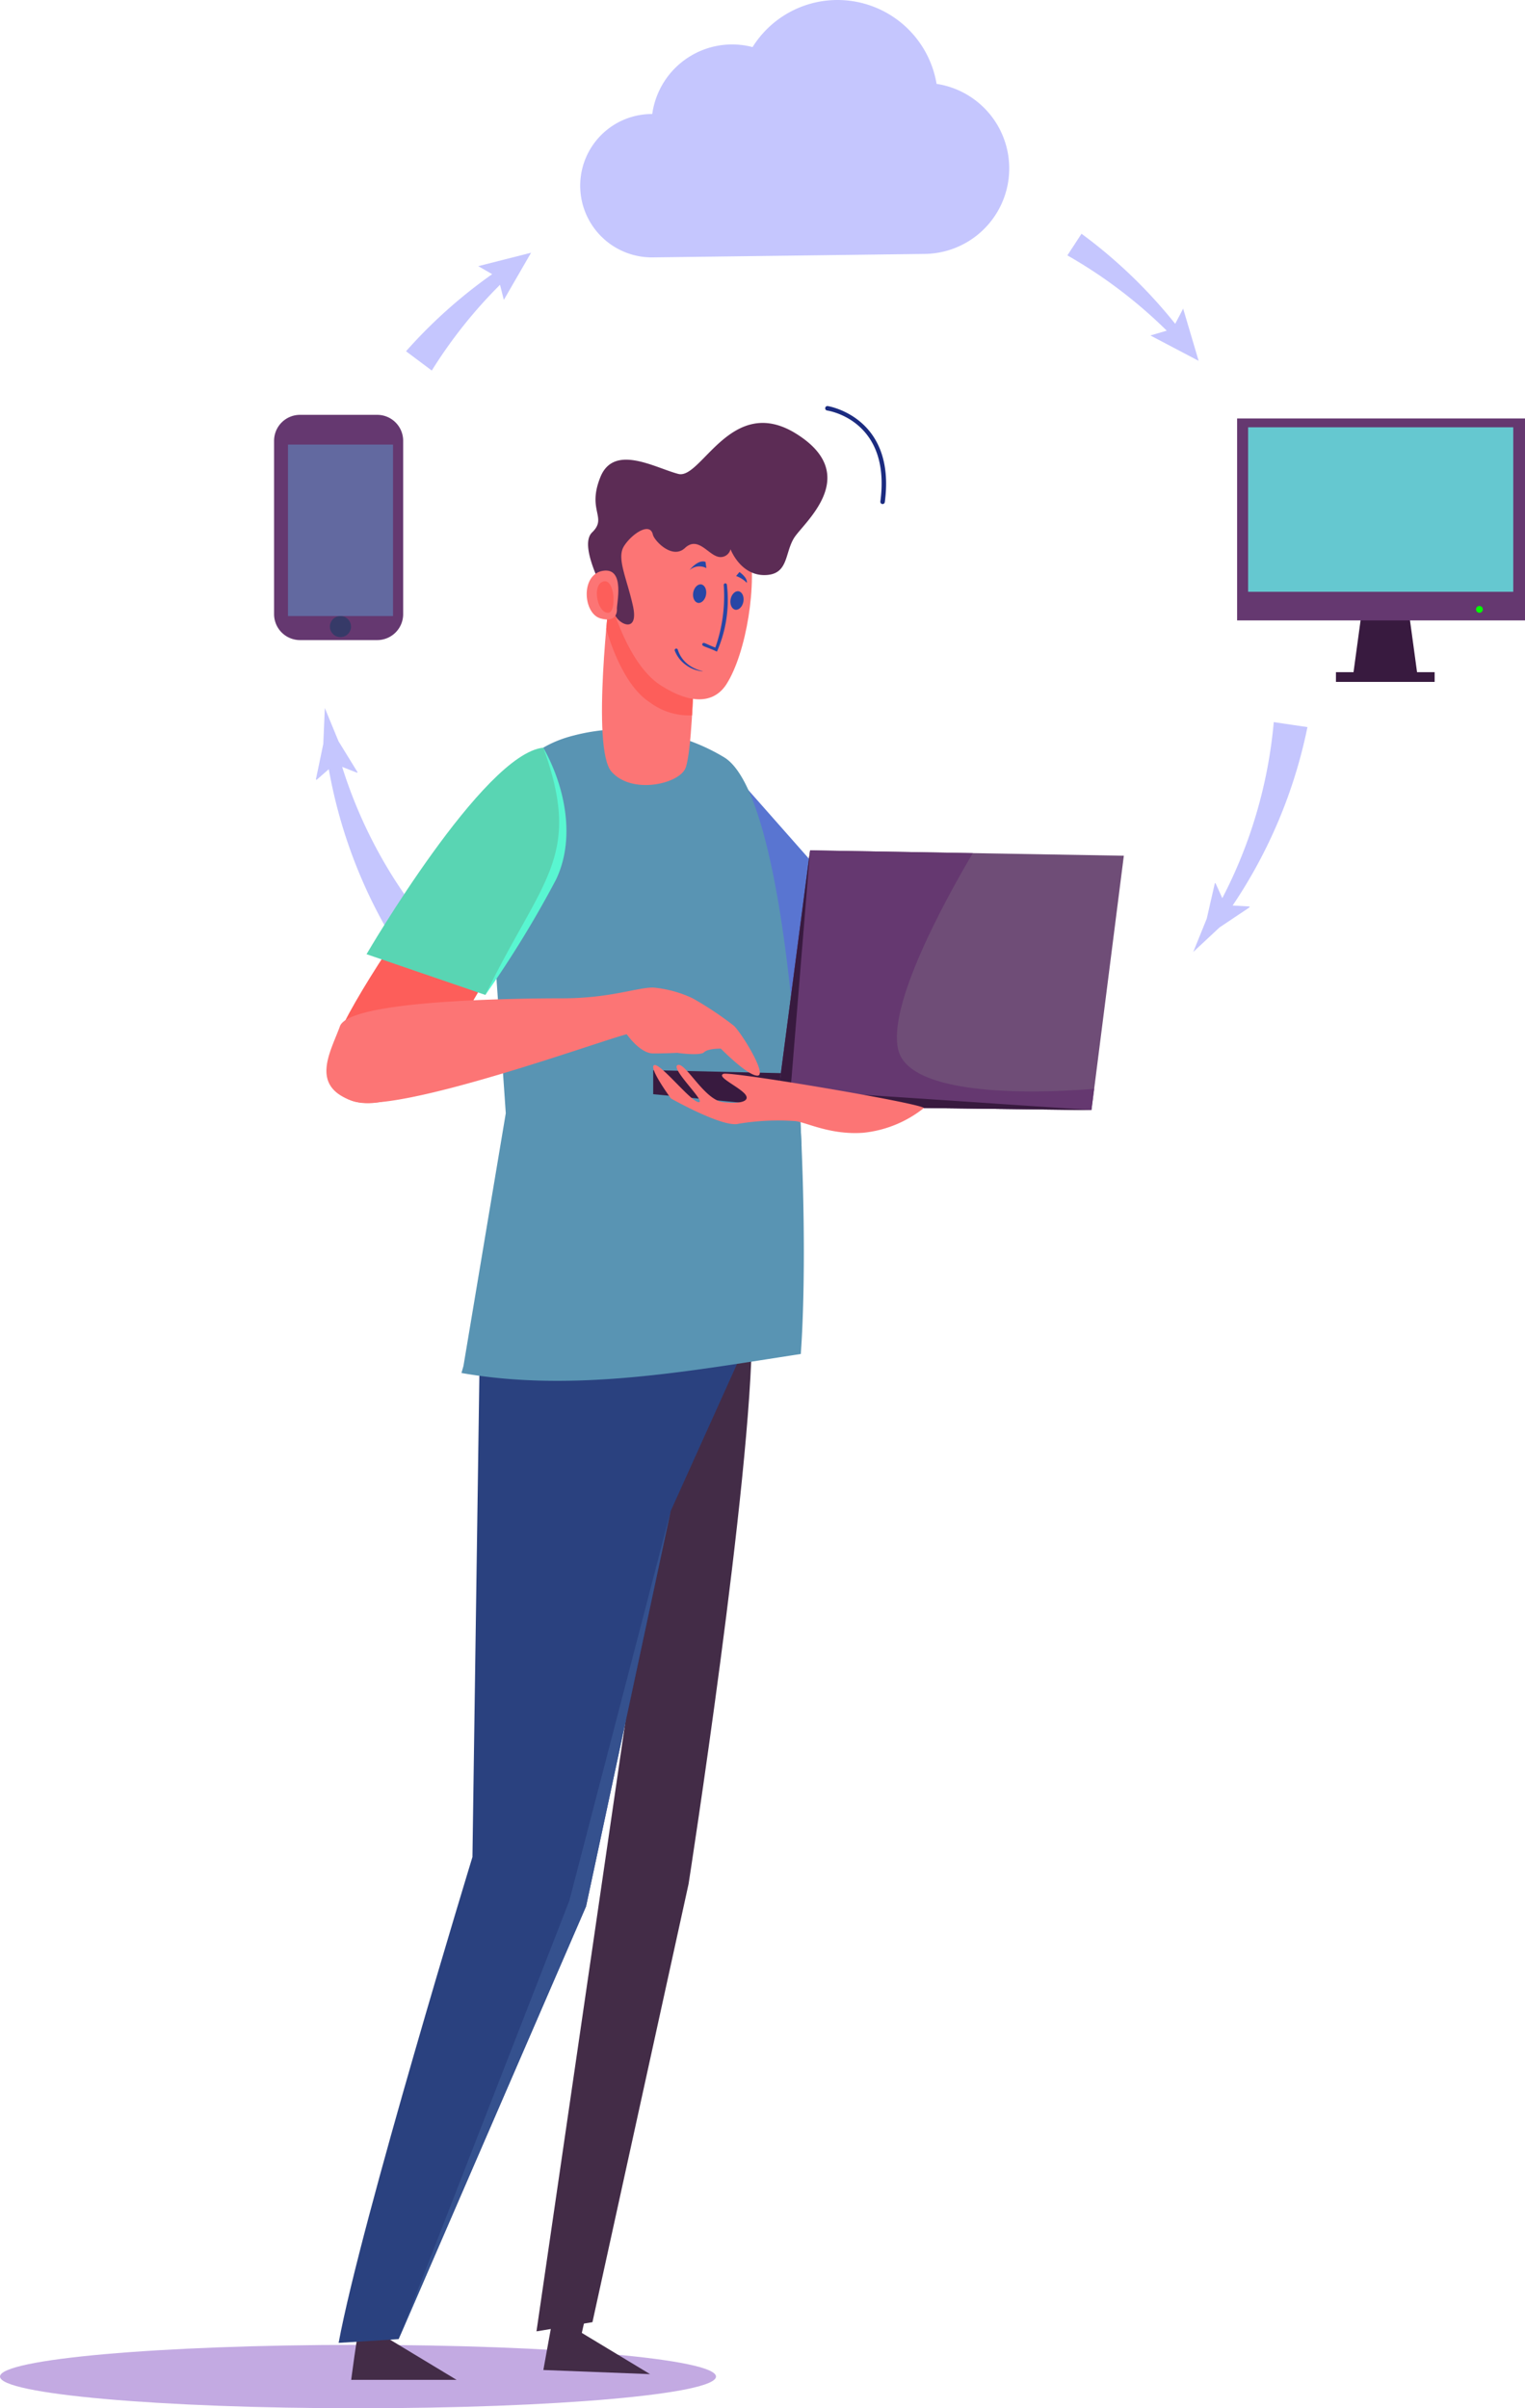 <svg id="img4" xmlns="http://www.w3.org/2000/svg" xmlns:xlink="http://www.w3.org/1999/xlink" width="124.318" height="196.345" viewBox="0 0 124.318 196.345">
  <defs>
    <clipPath id="clip-path">
      <rect id="Rectángulo_404075" data-name="Rectángulo 404075" width="124.318" height="196.345" fill="none"/>
    </clipPath>
  </defs>
  <path id="Trazado_919995" data-name="Trazado 919995" d="M457.267,211.562l-.66-4.849h-3.859l-.66,4.849h-1.432v.791H458.7v-.791Z" transform="translate(-341.749 -156.758)" fill="#381a3f"/>
  <g id="Grupo_1103110" data-name="Grupo 1103110">
    <g id="Grupo_1103109" data-name="Grupo 1103109" clip-path="url(#clip-path)">
      <path id="Trazado_919996" data-name="Trazado 919996" d="M109.943,244.142l.018-.061-1.545-2.51-1.115-2.71q-.063,1.464-.126,2.928l-.6,2.886.048.05,1-.877a40.649,40.649,0,0,0,6.514,15.9l2.562-2a38.465,38.465,0,0,1-7.985-14.087Z" transform="translate(-80.821 -181.137)" fill="#c5c6fe"/>
      <path id="Trazado_919997" data-name="Trazado 919997" d="M411.817,244.029l-2.747-.406a38.519,38.519,0,0,1-4.195,14.352l-.556-1.232-.056.031-.657,2.873-1.1,2.716,2.142-2,2.449-1.639v-.069l-1.381-.078a40.428,40.428,0,0,0,6.1-14.547" transform="translate(-305.233 -184.749)" fill="#c5c6fe"/>
      <path id="Trazado_919998" data-name="Trazado 919998" d="M370.762,89.226,369.5,84.967l-.648,1.24a40.616,40.616,0,0,0-7.639-7.344l-1.151,1.765a39.1,39.1,0,0,1,8.1,6.137l-1.334.392Z" transform="translate(-273.049 -59.806)" fill="#c5c6fe"/>
      <path id="Trazado_919999" data-name="Trazado 919999" d="M144,87.011a40.743,40.743,0,0,0-7.023,6.285l2.1,1.572a38.882,38.882,0,0,1,5.563-6.991l.31,1.233,2.221-3.847-4.305,1.094Z" transform="translate(-103.878 -64.658)" fill="#c5c6fe"/>
      <path id="Trazado_920000" data-name="Trazado 920000" d="M241.139,253.747l11.476,13L247.828,275l-5.66-9.971Z" transform="translate(-182.865 -192.426)" fill="#5975d1"/>
      <path id="Trazado_920001" data-name="Trazado 920001" d="M234.813,363.139l-14.483-2.076,33.8.782,1.563,2.15Z" transform="translate(-167.084 -273.808)" fill="#374a4f"/>
      <path id="Trazado_920002" data-name="Trazado 920002" d="M126.485,257.942s-16.345,20.915-15.758,24.92,5.666,2.833,7.522.977,9.672-16.217,9.672-16.217Z" transform="translate(-83.957 -195.607)" fill="#fd5e5a"/>
      <path id="Trazado_920003" data-name="Trazado 920003" d="M0,793.675c0,1.428,13.066,2.584,29.184,2.584s29.184-1.157,29.184-2.584S45.3,791.09,29.184,791.09,0,792.247,0,793.675" transform="translate(0 -599.914)" fill="#c3aae2" style="mix-blend-mode: multiply;isolation: isolate"/>
      <path id="Trazado_920004" data-name="Trazado 920004" d="M190.584,464.513l-9.614,65.916,4.562-.747,7.837-35.731s5.165-33.161,5.165-45.133Z" transform="translate(-137.236 -340.356)" fill="#432c47"/>
      <path id="Trazado_920005" data-name="Trazado 920005" d="M118.473,783.983h8.59l-5.562-3.359.605-2.666c-1.27,0-1.577.841-2.859.841-.362,1.961-.774,5.184-.774,5.184" transform="translate(-89.843 -589.955)" fill="#432c47"/>
      <path id="Trazado_920006" data-name="Trazado 920006" d="M183.278,781.72l8.7.337-5.562-3.36.605-2.666c-1.27,0-1.577.841-2.859.841-.362,1.961-.88,4.847-.88,4.847" transform="translate(-138.987 -588.495)" fill="#432c47"/>
      <path id="Trazado_920007" data-name="Trazado 920007" d="M147.6,408.637c-9.458.2-13.417,5.52-22.2,7.954l.346,2.5-.607,42.194s-9.083,29.737-10.909,39.612c0,0,5.191-.31,4.893-.31L134.4,465.312l6.9-32.229,5.649-12.529Z" transform="translate(-86.625 -309.885)" fill="#2a417f"/>
      <path id="Trazado_920008" data-name="Trazado 920008" d="M156.649,509.8l-8.261,31.77L134.478,577.3l15.275-35.279Z" transform="translate(-101.979 -386.597)" fill="#35518e"/>
      <path id="Trazado_920009" data-name="Trazado 920009" d="M164.825,246.524a15.967,15.967,0,0,1,12.23,1.765c5.649,3.341,7.194,35.936,6.274,48.662-9.24,1.421-18.572,3.146-27.662,1.55l.163-.579,3.449-20.6-.827-11.963s-4.389-16.146,6.374-18.835" transform="translate(-118.048 -186.561)" fill="#5994b3"/>
      <path id="Trazado_920010" data-name="Trazado 920010" d="M210.52,207.079s-.152,5.463-.632,6.778-4.368,2.231-6.046.324-.115-14.711-.115-14.711Z" transform="translate(-153.992 -151.266)" fill="#fc7575"/>
      <path id="Trazado_920011" data-name="Trazado 920011" d="M204.492,202.562c.16-1.811.317-3.093.317-3.093l6.793,7.609s-.032,1.142-.112,2.508a5.291,5.291,0,0,1-3.41-1.037c-1.753-1.11-2.906-3.733-3.588-5.987" transform="translate(-155.074 -151.265)" fill="#fd5e5a"/>
      <path id="Trazado_920012" data-name="Trazado 920012" d="M213.324,164.1s1.68.959,2.427,4.281-.216,9.01-1.807,11.523c-.946,1.493-2.729,1.791-5.349.131s-4.077-6.417-4.529-8.427,1.948-9.745,9.259-7.509" transform="translate(-154.71 -124.142)" fill="#fc7575"/>
      <path id="Trazado_920013" data-name="Trazado 920013" d="M209.982,152.981s.791,2.12,2.77,2.106,1.625-1.788,2.42-3.043,5.538-5.078.213-8.45-7.78,3.729-9.656,3.246-5.247-2.494-6.357.259.6,3.274-.673,4.508,1.509,5.788,1.837,6.661,2,1.611,1.486-.686-1.344-3.878-.724-4.858,2.113-2.007,2.353-.937c.11.492,1.582,2.058,2.615,1.093s1.825.452,2.656.7a.831.831,0,0,0,1.059-.6" transform="translate(-150.429 -108.201)" fill="#5c2c55"/>
      <path id="Trazado_920014" data-name="Trazado 920014" d="M200.377,195.641c-.054-.352.72-3.419-1.129-3.135s-1.642,3.482-.207,3.885,1.336-.75,1.336-.75" transform="translate(-150.085 -145.97)" fill="#fc7575"/>
      <path id="Trazado_920015" data-name="Trazado 920015" d="M202.675,197.214s-.154-1.413-.909-1.066-.444,2.241.317,2.494.592-1.428.592-1.428" transform="translate(-152.678 -148.705)" fill="#fd5e5a"/>
      <path id="Trazado_920016" data-name="Trazado 920016" d="M233.8,197.808c-.076.415.1.794.384.847s.584-.241.659-.656-.1-.794-.384-.847-.584.241-.66.655" transform="translate(-177.287 -149.504)" fill="#2846a6"/>
      <path id="Trazado_920017" data-name="Trazado 920017" d="M246.389,200.115c-.076.415.1.794.384.847s.584-.241.66-.655-.1-.794-.384-.847-.584.241-.66.656" transform="translate(-186.832 -151.253)" fill="#2846a6"/>
      <path id="Trazado_920018" data-name="Trazado 920018" d="M228.589,220.016a2.422,2.422,0,0,1-.754-1.14.13.13,0,1,0-.242.095,2.556,2.556,0,0,0,.907,1.162,2.628,2.628,0,0,0,1.365.511.017.017,0,0,0-.013-.019,2.9,2.9,0,0,1-1.263-.608" transform="translate(-172.583 -165.915)" fill="#2846a6"/>
      <path id="Trazado_920019" data-name="Trazado 920019" d="M233.9,189.451l.071.508a1.218,1.218,0,0,0-1.373.161s.688-.9,1.3-.67" transform="translate(-176.387 -143.64)" fill="#2846a6"/>
      <path id="Trazado_920020" data-name="Trazado 920020" d="M249.192,193.867a2.3,2.3,0,0,0-.873-.557l.272-.326s.677.466.6.882" transform="translate(-188.31 -146.348)" fill="#2846a6"/>
      <path id="Trazado_920021" data-name="Trazado 920021" d="M238.081,202.353a10.476,10.476,0,0,0,.812-5.452.13.13,0,0,0-.259.02,12.6,12.6,0,0,1-.683,5.1c-.729-.257-.97-.507-1.057-.3s.26.2,1.187.632" transform="translate(-179.636 -149.227)" fill="#2846a6"/>
      <path id="Trazado_920022" data-name="Trazado 920022" d="M283.026,144.968l-.024,0a.182.182,0,0,1-.157-.205c.878-6.563-4.133-7.388-4.347-7.42a.183.183,0,0,1,.053-.362c.056.008,5.583.9,4.656,7.83a.183.183,0,0,1-.181.159" transform="translate(-211.077 -103.875)" fill="#1b2b80"/>
      <path id="Trazado_920023" data-name="Trazado 920023" d="M232.173,365.434l-11.843-.373v2.283s4.177,2.884,5.029,2.884c.636,0,4.427-.541,7.074.167-.067-1.636-.153-3.3-.26-4.96" transform="translate(-167.085 -276.84)" fill="#5994b3"/>
      <path id="Trazado_920024" data-name="Trazado 920024" d="M254.132,361.845l-33.8-.782v1.954l10.063.977h25.3Z" transform="translate(-167.085 -273.808)" fill="#381a3f"/>
      <path id="Trazado_920025" data-name="Trazado 920025" d="M261.969,307.739l2.735-20.858,25.572.44-2.638,20.736Z" transform="translate(-198.661 -217.553)" fill="#6f4d77"/>
      <path id="Trazado_920026" data-name="Trazado 920026" d="M264.7,286.882l-2.735,20.858,25.669.317.221-1.734c-2.694.23-14.864,1.034-15.957-3.131-.953-3.63,3.854-12.341,6.067-16.082Z" transform="translate(-198.661 -217.554)" fill="#653870"/>
      <path id="Trazado_920027" data-name="Trazado 920027" d="M264.7,286.882l-2.735,20.858,25.669.317-24.527-1.642Z" transform="translate(-198.661 -217.554)" fill="#381a3f"/>
      <path id="Trazado_920028" data-name="Trazado 920028" d="M242.4,362.766a9.461,9.461,0,0,1-4.908,2.015c-2.821.22-4.872-.953-5.678-.953a19.647,19.647,0,0,0-4.506.22c-1.246.366-5.531-2.061-5.531-2.061s-1.883-2.566-1.353-2.717,3,3.019,3.624,3.019-2.345-2.752-1.722-3.024,2.161,2.841,3.7,3.024,2.326-.128,1.722-.733-2.271-1.355-1.685-1.575,15.914,2.361,16.338,2.785" transform="translate(-167.084 -272.431)" fill="#fc7575"/>
      <path id="Trazado_920029" data-name="Trazado 920029" d="M139.975,334.048a9.517,9.517,0,0,0-3.224-.879c-1.368,0-3.517.879-7.425.879s-17.336.157-18.107,2.274-2.484,4.88,1.021,6.09,20.6-5.043,22.361-5.433c0,0,1.074,1.563,2.149,1.563s1.954-.049,1.954-.049,1.88.269,2.2-.049,1.368-.293,1.368-.293,2.149,2.2,2.979,2.2-1.2-3.346-1.905-4.054a26.947,26.947,0,0,0-3.37-2.247" transform="translate(-83.506 -252.655)" fill="#fc7575"/>
      <path id="Trazado_920030" data-name="Trazado 920030" d="M138.056,252.248s3.025,6.136.719,10.564-5.443,9.594-5.443,9.594l-9.687-3.321s9.525-16.358,14.411-16.838" transform="translate(-93.765 -191.289)" fill="#59d5b3"/>
      <path id="Trazado_920031" data-name="Trazado 920031" d="M168.453,252.248c1.75,3.117,2.669,7.375,1.022,10.78a86.174,86.174,0,0,1-5.747,9.379c4.63-9.528,7.96-11.223,4.724-20.159" transform="translate(-124.162 -191.289)" fill="#59f6d1"/>
      <path id="Trazado_920032" data-name="Trazado 920032" d="M100.865,158.32H94.572a2.115,2.115,0,0,1-2.115-2.115V142.071a2.115,2.115,0,0,1,2.115-2.115h6.293a2.115,2.115,0,0,1,2.115,2.115v14.134a2.115,2.115,0,0,1-2.115,2.115" transform="translate(-70.114 -106.134)" fill="#653870"/>
      <rect id="Rectángulo_404072" data-name="Rectángulo 404072" width="8.563" height="13.98" transform="translate(23.478 36.246)" fill="#6269a0"/>
      <path id="Trazado_920033" data-name="Trazado 920033" d="M113.012,208.694a.859.859,0,1,1-.859-.859.859.859,0,0,1,.859.859" transform="translate(-84.399 -157.609)" fill="#363a68"/>
      <path id="Trazado_920034" data-name="Trazado 920034" d="M216.547,0a8.192,8.192,0,0,1,8.173,6.837,6.972,6.972,0,0,1-.956,13.864l-22.193.283a5.845,5.845,0,0,1-.149-11.689h.119a6.574,6.574,0,0,1,8.179-5.457A8.159,8.159,0,0,1,216.547,0" transform="translate(-148.37 0.001)" fill="#c5c6fe"/>
      <rect id="Rectángulo_404073" data-name="Rectángulo 404073" width="23.47" height="16.464" transform="translate(100.849 34.119)" fill="#653870"/>
      <rect id="Rectángulo_404074" data-name="Rectángulo 404074" width="21.614" height="13.411" transform="translate(101.747 34.837)" fill="#65c8d0"/>
      <path id="Trazado_920035" data-name="Trazado 920035" d="M498.468,204.7a.277.277,0,1,1-.277-.277.277.277,0,0,1,.277.277" transform="translate(-377.587 -155.018)" fill="lime"/>
    </g>
  </g>
</svg>
